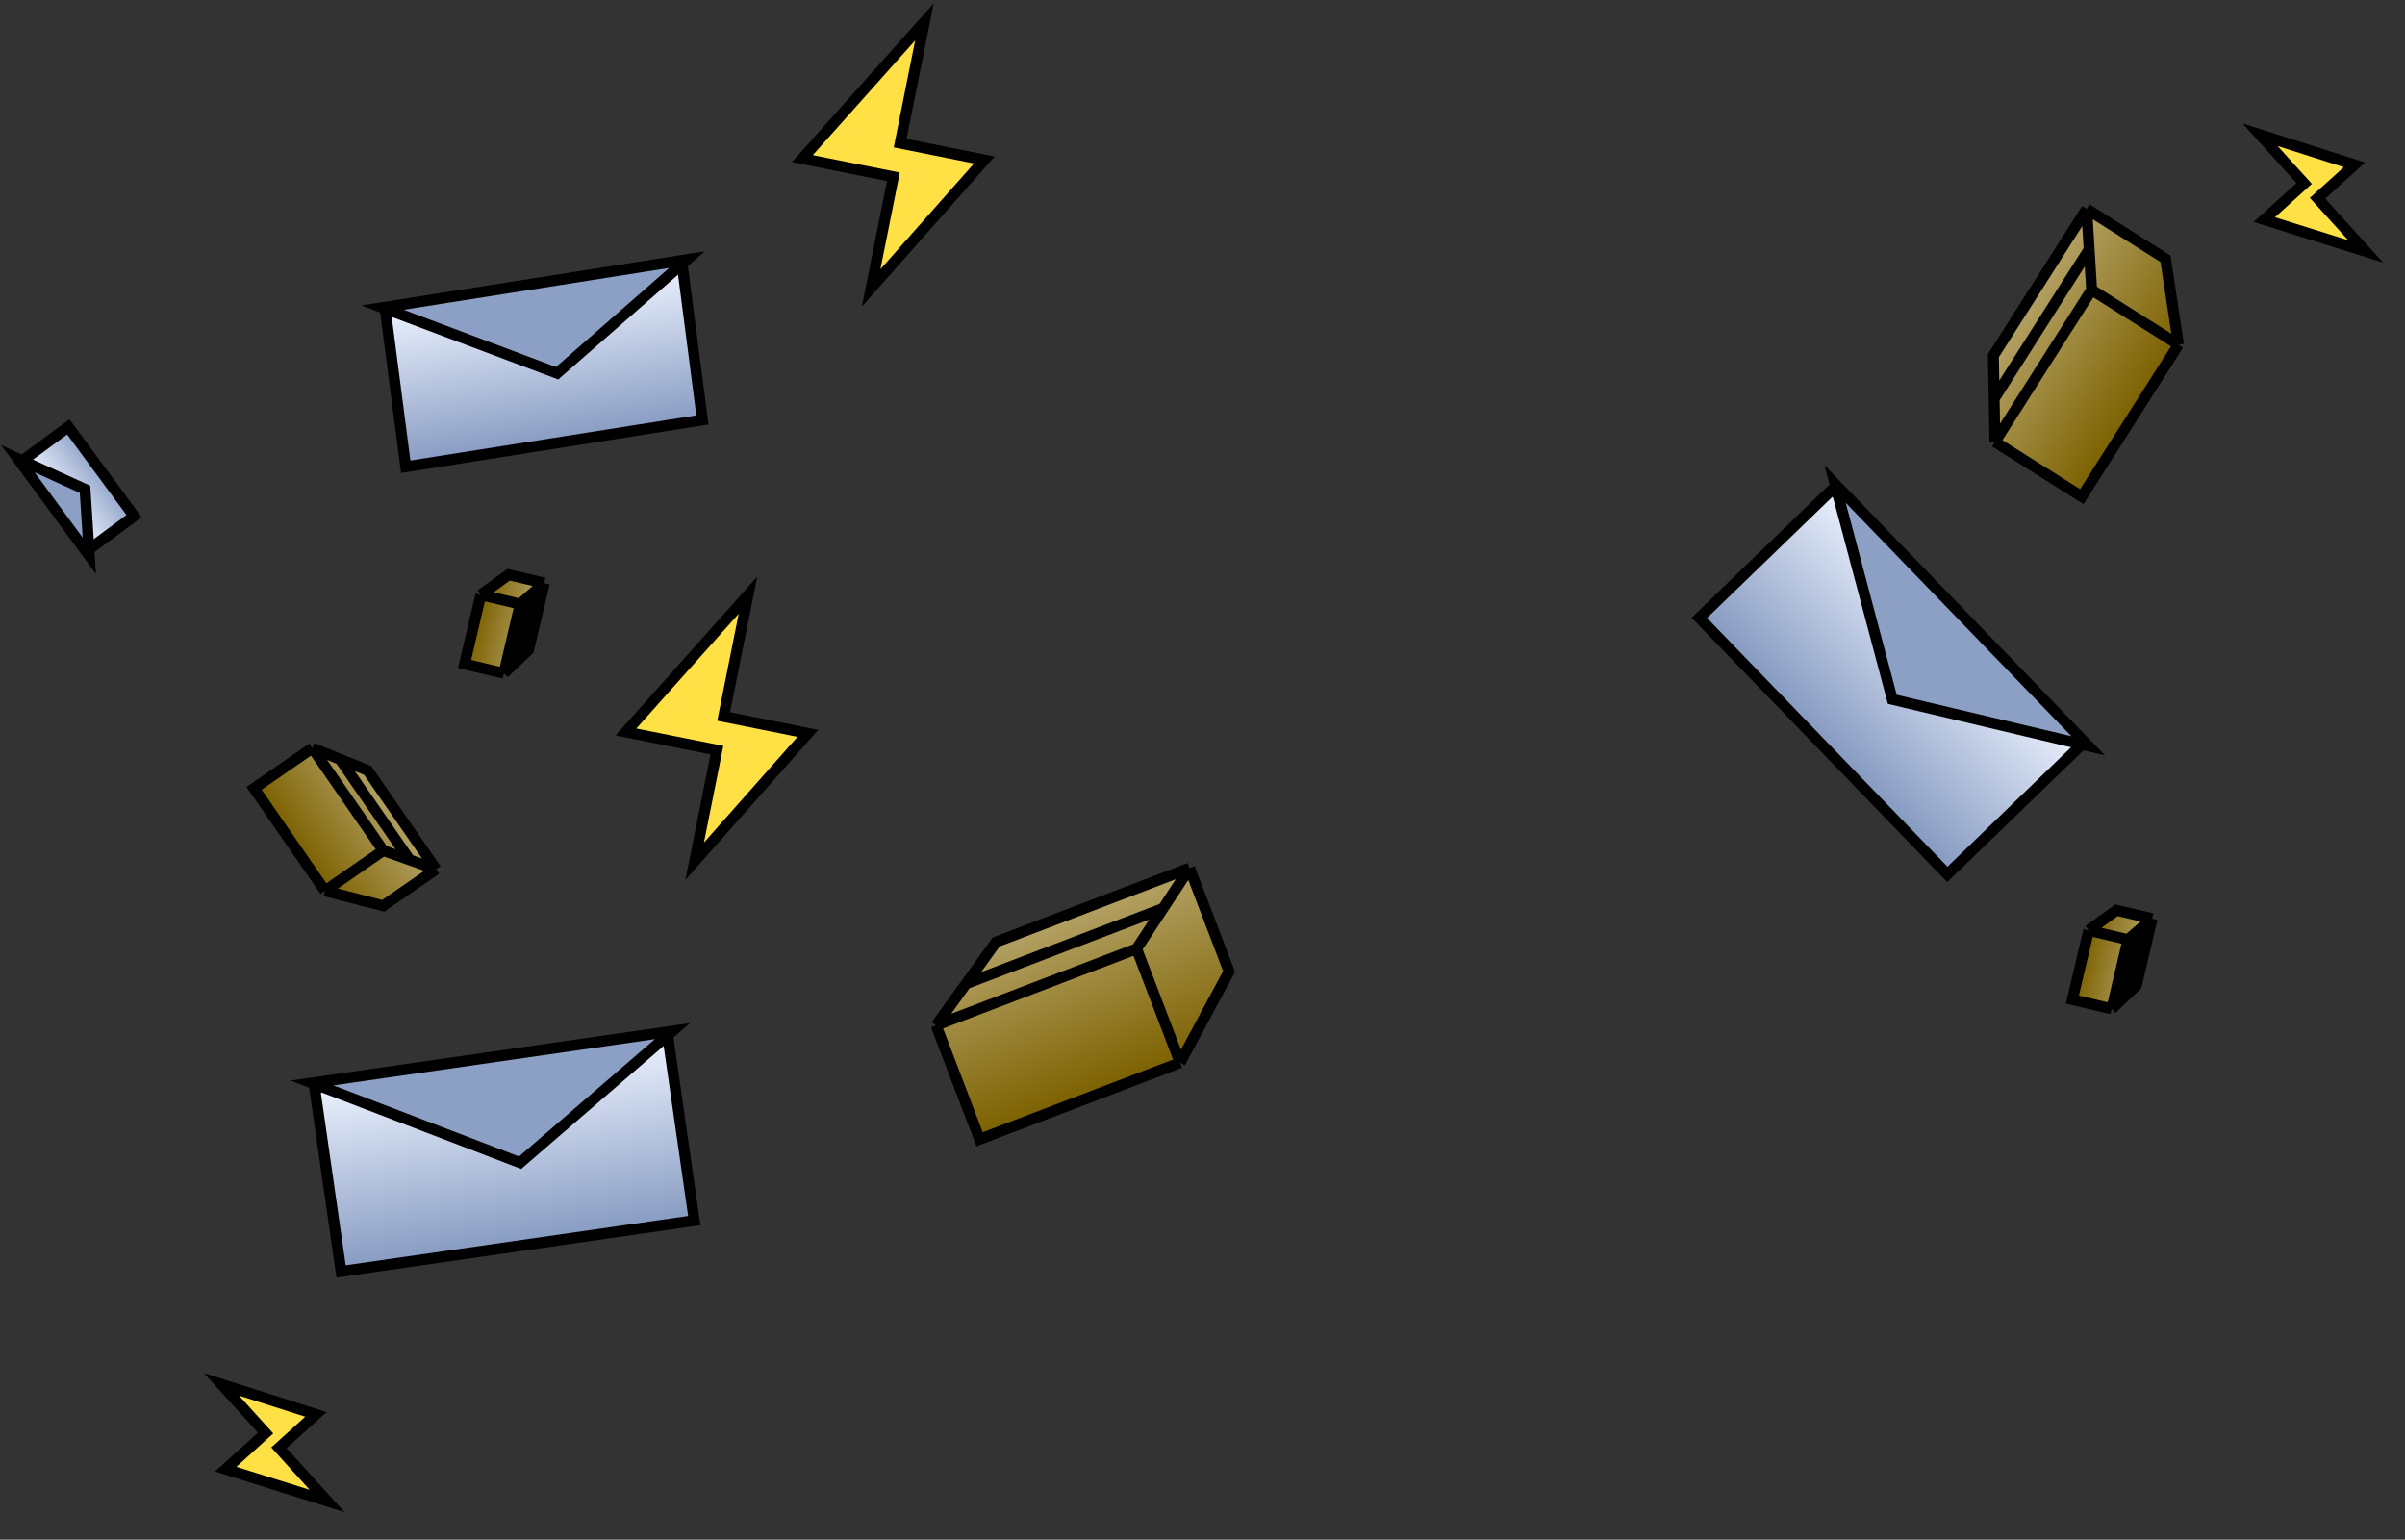 <svg width="442" height="283" viewBox="0 0 442 283" fill="none" xmlns="http://www.w3.org/2000/svg">
<rect x="0" y="0" width="442" height="283" fill="#333333" stroke="none"/>
<rect x="1.117" y="0.836" width="55.19" height="28.558" transform="matrix(0.988 -0.156 0.129 0.992 69.668 56.807)" fill="url(#paint0_linear)" stroke="black" stroke-width="2"/>
<path d="M126.256 47.719L102.387 68.602L70.303 56.541L126.256 47.719Z" fill="#8C9FC5" stroke="black" stroke-width="2"/>
<rect x="57.835" y="199.995" width="65.582" height="34.044" transform="rotate(-8.191 57.835 199.995)" fill="url(#paint1_linear)" stroke="black" stroke-width="2"/>
<path d="M123.598 189.519L95.588 213.709L57.342 199.056L123.598 189.519Z" fill="#8C9FC5" stroke="black" stroke-width="2"/>
<path d="M59.732 163.738L46.697 144.9L57.399 137.495L62.483 139.548L67.567 141.601L80.142 159.774L70.431 166.493L59.732 163.738Z" fill="url(#paint2_linear)"/>
<path d="M57.399 137.495L70.434 156.332M57.399 137.495L46.697 144.9L59.732 163.738M57.399 137.495L62.483 139.548M70.434 156.332L59.732 163.738M70.434 156.332L75.288 158.053M59.732 163.738L70.431 166.493L80.142 159.774M80.142 159.774L67.567 141.601L62.483 139.548M80.142 159.774L75.288 158.053M75.288 158.053L62.483 139.548" stroke="black" stroke-width="2"/>
<path d="M115.037 134.533L137.461 109.403L132.996 131.691L148.476 134.792L127.663 158.313L131.756 137.882L115.037 134.533Z" fill="#FFE146" stroke="black" stroke-width="2"/>
<path d="M400.374 63.352L382.602 91.289L366.636 81.206L366.494 73.285L366.353 65.364L383.498 38.413L397.985 47.562L400.374 63.352Z" fill="url(#paint3_linear)"/>
<path d="M366.636 81.206L384.408 53.27M366.636 81.206L382.602 91.289L400.374 63.352M366.636 81.206L366.494 73.285M384.408 53.27L400.374 63.352M384.408 53.27L383.953 45.841M400.374 63.352L397.985 47.562L383.498 38.413M383.498 38.413L366.353 65.364L366.494 73.285M383.498 38.413L383.953 45.841M383.953 45.841L366.494 73.285" stroke="black" stroke-width="2"/>
<rect x="336.788" y="89.904" width="65.582" height="34.044" transform="rotate(45.972 336.788 89.904)" fill="url(#paint4_linear)" stroke="black" stroke-width="2"/>
<path d="M383.784 137.081L347.774 128.538L337.261 88.953L383.784 137.081Z" fill="#8C9FC5" stroke="black" stroke-width="2"/>
<path d="M216.885 195.327L180.034 209.401L172.038 188.465L177.557 180.803L183.076 173.142L218.627 159.565L225.883 178.562L216.885 195.327Z" fill="url(#paint5_linear)"/>
<path d="M172.038 188.465L208.889 174.39M172.038 188.465L180.034 209.401L216.885 195.327M172.038 188.465L177.557 180.803M208.889 174.39L216.885 195.327M208.889 174.39L213.758 166.978M216.885 195.327L225.883 178.562L218.627 159.565M218.627 159.565L183.076 173.142L177.557 180.803M218.627 159.565L213.758 166.978M213.758 166.978L177.557 180.803" stroke="black" stroke-width="2"/>
<path d="M147.47 29.15L169.893 4.02L165.429 26.308L180.909 29.409L160.096 52.929L164.188 32.499L147.47 29.15Z" fill="#FFE146" stroke="black" stroke-width="2"/>
<path d="M416.14 40.359L434.774 46.212L425.928 36.439L432.716 30.294L415.362 24.765L423.471 33.724L416.14 40.359Z" fill="#FFE146" stroke="black" stroke-width="2"/>
<path d="M88.372 109.33L85.382 122.049L92.608 123.747L94.878 121.597L97.149 119.446L100.033 107.177L93.476 105.635L88.372 109.33Z" fill="url(#paint6_linear)"/>
<path d="M92.608 123.747L95.597 111.029M92.608 123.747L85.382 122.049L88.372 109.33M92.608 123.747L94.878 121.597M95.597 111.029L88.372 109.33M95.597 111.029L97.815 109.103M88.372 109.33L93.476 105.635L100.033 107.177M100.033 107.177L97.149 119.446L94.878 121.597M100.033 107.177L97.815 109.103M97.815 109.103L94.878 121.597" stroke="black" stroke-width="2"/>
<path d="M41.481 270.035L60.115 275.887L51.269 266.114L58.057 259.97L40.703 254.441L48.812 263.399L41.481 270.035Z" fill="#FFE146" stroke="black" stroke-width="2"/>
<rect x="1.398" y="0.213" width="20.384" height="9.938" transform="matrix(0.593 0.805 0.805 -0.593 3.554 83.352)" fill="url(#paint7_linear)" stroke="black" stroke-width="2"/>
<path d="M16.423 102.167L15.627 89.935L3.282 84.311L16.423 102.167Z" fill="#8C9FC5" stroke="black" stroke-width="2"/>
<path d="M383.865 171.006L380.875 183.725L388.101 185.423L390.372 183.273L392.642 181.122L395.526 168.852L388.97 167.311L383.865 171.006Z" fill="url(#paint8_linear)"/>
<path d="M388.101 185.423L391.091 172.705M388.101 185.423L380.875 183.725L383.865 171.006M388.101 185.423L390.372 183.273M391.091 172.705L383.865 171.006M391.091 172.705L393.308 170.779M383.865 171.006L388.97 167.311L395.526 168.852M395.526 168.852L392.642 181.122L390.372 183.273M395.526 168.852L393.308 170.779M393.308 170.779L390.372 183.273" stroke="black" stroke-width="2"/>
<defs>
<linearGradient id="paint0_linear" x1="28.595" y1="0" x2="28.595" y2="30.558" gradientUnits="userSpaceOnUse">
<stop stop-color="#EDF3FF"/>
<stop offset="1" stop-color="#8397BF"/>
</linearGradient>
<linearGradient id="paint1_linear" x1="90.494" y1="199.147" x2="90.494" y2="235.191" gradientUnits="userSpaceOnUse">
<stop stop-color="#EDF3FF"/>
<stop offset="1" stop-color="#8397BF"/>
</linearGradient>
<linearGradient id="paint2_linear" x1="71.248" y1="146.92" x2="55.591" y2="157.754" gradientUnits="userSpaceOnUse">
<stop stop-color="#B3A164"/>
<stop offset="1" stop-color="#7C6100"/>
</linearGradient>
<linearGradient id="paint3_linear" x1="371.371" y1="57.476" x2="394.679" y2="72.303" gradientUnits="userSpaceOnUse">
<stop stop-color="#B3A164"/>
<stop offset="1" stop-color="#7C6100"/>
</linearGradient>
<linearGradient id="paint4_linear" x1="370.603" y1="88.49" x2="370.603" y2="124.534" gradientUnits="userSpaceOnUse">
<stop stop-color="#EDF3FF"/>
<stop offset="1" stop-color="#8397BF"/>
</linearGradient>
<linearGradient id="paint5_linear" x1="193.481" y1="169.168" x2="205.179" y2="199.797" gradientUnits="userSpaceOnUse">
<stop stop-color="#B3A164"/>
<stop offset="1" stop-color="#7C6100"/>
</linearGradient>
<linearGradient id="paint6_linear" x1="97.993" y1="115.855" x2="87.422" y2="113.37" gradientUnits="userSpaceOnUse">
<stop stop-color="#B3A164"/>
<stop offset="1" stop-color="#7C6100"/>
</linearGradient>
<linearGradient id="paint7_linear" x1="11.192" y1="0" x2="11.192" y2="11.938" gradientUnits="userSpaceOnUse">
<stop stop-color="#EDF3FF"/>
<stop offset="1" stop-color="#8397BF"/>
</linearGradient>
<linearGradient id="paint8_linear" x1="393.486" y1="177.531" x2="382.915" y2="175.046" gradientUnits="userSpaceOnUse">
<stop stop-color="#B3A164"/>
<stop offset="1" stop-color="#7C6100"/>
</linearGradient>
</defs>
</svg>
